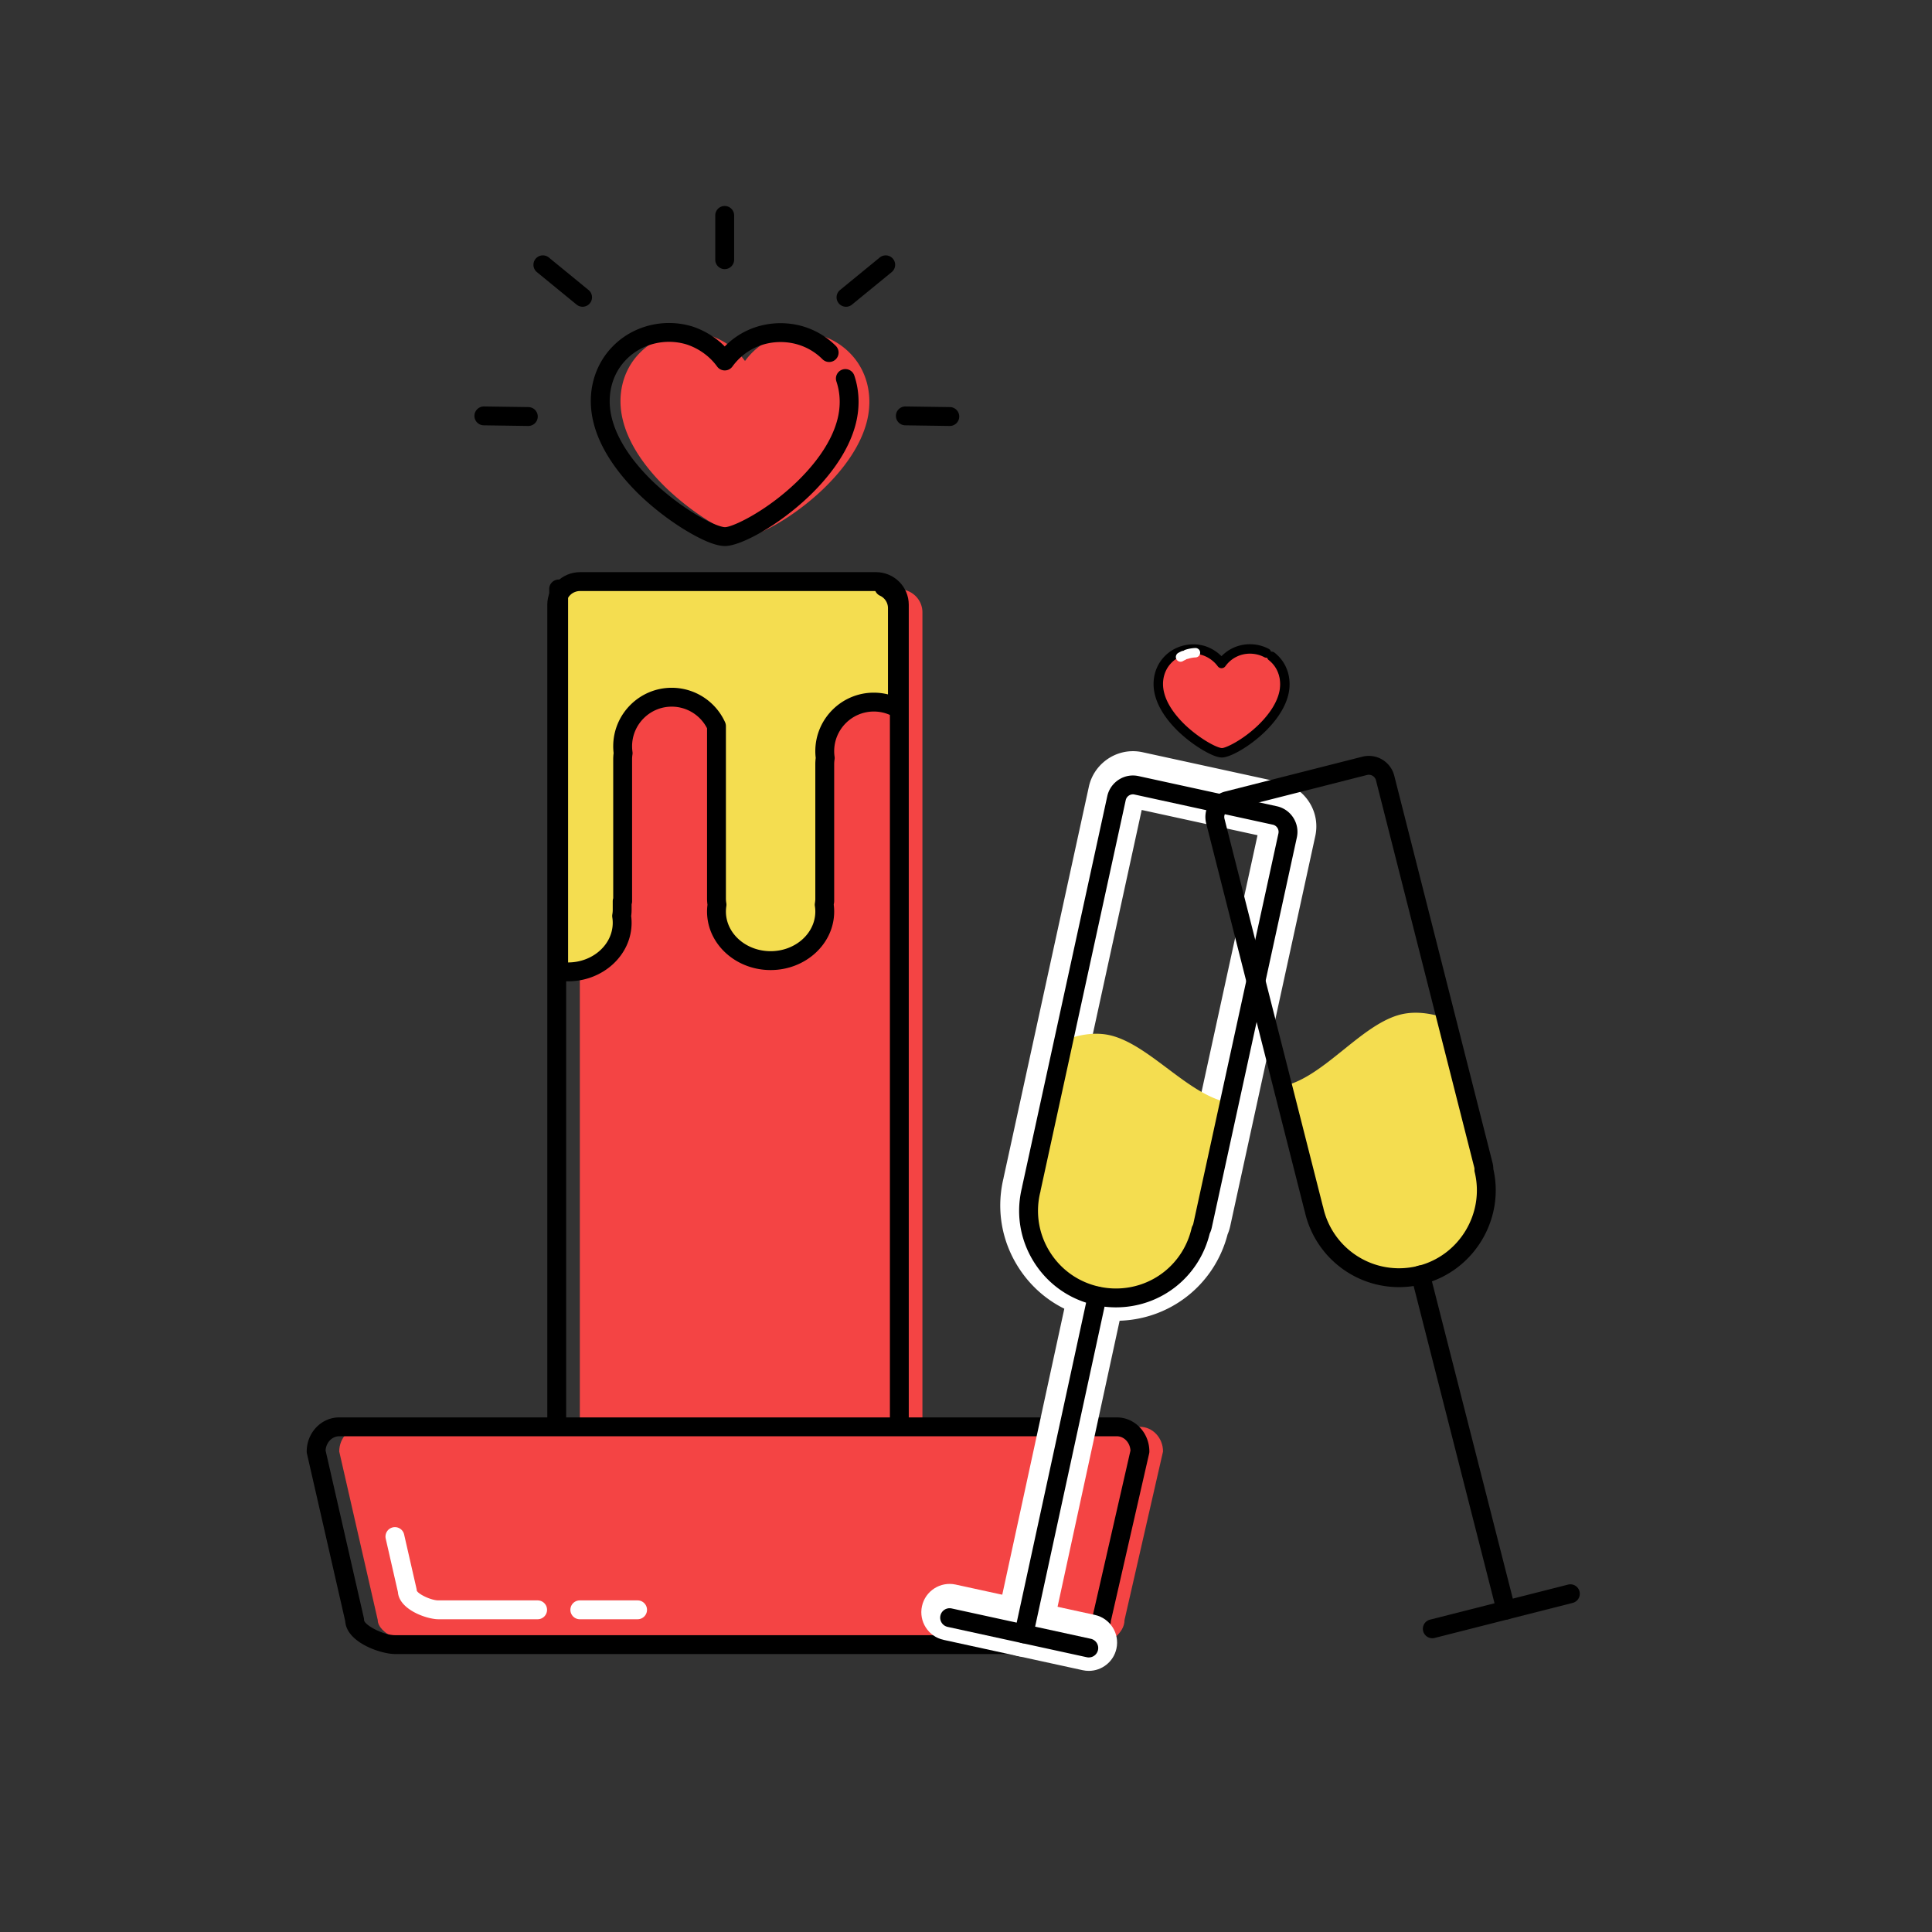<?xml version="1.0" standalone="no"?><!DOCTYPE svg PUBLIC "-//W3C//DTD SVG 1.1//EN" "http://www.w3.org/Graphics/SVG/1.1/DTD/svg11.dtd"><svg t="1576906907860" class="icon" viewBox="0 0 1024 1024" version="1.1" xmlns="http://www.w3.org/2000/svg" p-id="25268" xmlns:xlink="http://www.w3.org/1999/xlink" width="128" height="128"><rect x="0" y="0" width="1024" height="1024" fill="#333333" stroke="none"/><defs><style type="text/css"></style></defs><path d="M353.549 259.062c10.032 9.504 21.121 17.029 29.702 21.385 5.148 2.64 9.24 3.96 11.748 3.96 6.337 0 25.346-9.9 41.318-25.213 10.56-10.165 19.933-22.705 23.233-36.17 3.168-12.937 0.264-26.666-9.373-36.17-6.601-6.601-15.709-10.56-25.741-10.56-12.277 0-22.97 5.94-29.57 15.049-4.489-6.205-10.957-10.956-18.482-13.465-13.068-4.092-27.457-0.66-36.962 8.845-9.636 9.505-12.541 23.233-9.241 36.17 3.302 13.332 12.675 25.872 23.368 36.169zM488.907 755.38c0 6.761-5.543 12.242-12.381 12.242H319.701c-6.838 0-12.381-5.481-12.381-12.242V324.574c0-6.761 5.543-12.242 12.381-12.242h156.825c6.838 0 12.381 5.481 12.381 12.242V755.38zM663.198 343.963c-5.933 0.249-11.239 1.614-14.446 6.075-0.236-0.324-0.317 1.387-0.574 1.08-0.254 0.31-0.5 0.627-0.734 0.953-2.295-3.147-5.593-5.551-9.425-6.812a18.953 18.953 0 0 0-4.928-0.831c-4.62 0.197-9.082 2.075-12.376 5.394-4.882 4.852-6.332 11.839-4.629 18.411 1.704 6.774 6.495 13.133 11.952 18.349 5.12 4.814 10.774 8.619 15.146 10.818 2.154 1.094 3.944 1.737 5.222 1.929 3.766-0.622 12.686-5.528 20.248-12.834 5.351-5.189 10.093-11.585 11.745-18.438 1.586-6.585 0.083-13.561-4.836-18.376-3.207-3.18-7.556-5.551-12.365-5.718z" fill="#F44444" p-id="25269"></path><path d="M675.561 349.473c-3.205-3.181-7.555-5.552-12.363-5.718-0.456 0.019-0.908 0.046-1.355 0.079 4.402 0.44 8.366 2.694 11.342 5.648 4.919 4.815 6.422 11.791 4.836 18.376-1.652 6.854-6.394 13.249-11.745 18.439-6.863 6.63-14.844 11.284-19.076 12.553 0.44 0.126 0.843 0.218 1.204 0.272 3.766-0.622 12.686-5.528 20.248-12.834 5.351-5.189 10.093-11.585 11.745-18.438 1.586-6.587 0.082-13.563-4.836-18.377z" fill="#9B2F2F" p-id="25270"></path><path d="M647.673 401.487c-1.753 0-4.142-0.761-7.097-2.262-5.174-2.602-10.909-6.695-15.728-11.226-6.675-6.38-11.049-13.14-12.663-19.561-2.004-7.729-0.027-15.508 5.292-20.794 5.42-5.462 13.778-7.501 21.278-5.184a21.898 21.898 0 0 1 8.664 5.336c3.913-4.044 9.24-6.324 15.021-6.346h0.082c3.478 0 6.909 0.849 9.93 2.456 0.617 0.329 1.04 0.878 1.223 1.5a2.492 2.492 0 0 1 1.868 0.516 20.594 20.594 0 0 1 1.781 1.577c5.314 5.203 7.378 12.959 5.504 20.735-1.973 8.184-7.851 15.201-12.435 19.646-8.409 8.122-18.522 13.591-22.695 13.606l-0.025 0.001z m-15.215-54.98c-4.252 0-8.44 1.645-11.444 4.672-4.057 4.031-5.541 10.016-3.983 16.022 1.389 5.524 5.28 11.455 11.259 17.169 4.401 4.138 9.843 8.028 14.542 10.392 2.51 1.274 4.173 1.724 4.842 1.724h0.006c1.984-0.007 10.921-4.167 19.238-12.199 4.105-3.981 9.358-10.205 11.05-17.225 1.458-6.048-0.096-12.031-4.154-16.004a15.746 15.746 0 0 0-1.363-1.208 2.49 2.49 0 0 1-0.852-1.256 2.497 2.497 0 0 1-1.495-0.272c-2.316-1.233-4.979-1.866-7.643-1.87-5.222 0.02-9.955 2.451-12.987 6.669a2.501 2.501 0 0 1-2.021 1.041h-0.009a2.5 2.5 0 0 1-2.02-1.026c-1.991-2.73-4.899-4.829-8.187-5.911a16.146 16.146 0 0 0-4.779-0.718z" p-id="25271"></path><path d="M625.738 350.728a2.5 2.5 0 0 1-1.251-4.667 19.612 19.612 0 0 1 1.758-0.897 2.5 2.5 0 0 1 2.047 4.561 14.45 14.45 0 0 0-1.307 0.667 2.478 2.478 0 0 1-1.247 0.336z" fill="#FFFFFF" p-id="25272"></path><path d="M629.025 349.272a2.5 2.5 0 0 1-0.764-4.881 19.918 19.918 0 0 1 5.238-0.934c1.366-0.08 2.545 1.011 2.604 2.391a2.5 2.5 0 0 1-2.392 2.604 14.9 14.9 0 0 0-3.922 0.7c-0.252 0.082-0.51 0.12-0.764 0.12z" fill="#FFFFFF" p-id="25273"></path><path d="M296.098 312.181v202.537c1.616 0.256 3.276 0.398 4.973 0.398 15.846 0 28.692-11.647 28.692-26.014 0-1.232-0.101-2.442-0.284-3.628 0.183-1.059 0.284-2.152 0.284-3.273v-4.53h0.255V402.45c0-1.121 0.091-2.214 0.257-3.273a26.147 26.147 0 0 1-0.257-3.628c0-14.367 11.647-26.014 26.014-26.014 10.559 0 19.642 6.295 23.719 15.333v91.363c0 1.121 0.1 2.214 0.284 3.273a23.763 23.763 0 0 0-0.284 3.628c0 14.367 12.846 26.014 28.692 26.014s28.692-11.647 28.692-26.014c0-1.232-0.101-2.442-0.284-3.628 0.104-0.599 0.173-1.212 0.22-1.833h0.063V405.04c0-1.121 0.091-2.214 0.257-3.273a26.147 26.147 0 0 1-0.257-3.628c0-14.367 11.647-26.014 26.014-26.014 4.53 0 8.788 1.16 12.497 3.196v-53.015c0-4.961-2.957-9.224-7.2-11.146" fill="#F4DD50" p-id="25274"></path><path d="M301.071 520.116c-1.891 0-3.827-0.154-5.755-0.46a5 5 0 0 1-4.218-4.938V312.181a5 5 0 0 1 10 0v197.935c13.052-0.013 23.665-9.435 23.665-21.014 0-0.931-0.076-1.895-0.226-2.865a4.973 4.973 0 0 1 0.015-1.615c0.14-0.81 0.211-1.625 0.211-2.421v-4.53c0-0.552 0.089-1.083 0.255-1.58V402.45c0-1.097 0.071-2.206 0.212-3.307a31.006 31.006 0 0 1-0.212-3.594c0-17.101 13.913-31.014 31.014-31.014 12.169 0 23.269 7.174 28.277 18.277 0.292 0.646 0.442 1.347 0.442 2.056v91.363c0 0.801 0.071 1.614 0.21 2.417 0.093 0.536 0.098 1.083 0.015 1.619a18.82 18.82 0 0 0-0.226 2.865c0 11.587 10.628 21.014 23.692 21.014s23.692-9.427 23.692-21.014c0-0.931-0.076-1.896-0.226-2.867a4.986 4.986 0 0 1 0.016-1.617c0.069-0.397 0.122-0.839 0.16-1.354 0.011-0.141 0.027-0.279 0.049-0.416V405.04c0-1.095 0.071-2.205 0.212-3.307a31.058 31.058 0 0 1-0.212-3.594c0-17.101 13.913-31.014 31.014-31.014 2.533 0 5.053 0.312 7.497 0.92v-45.739a7.255 7.255 0 0 0-4.263-6.591 5.001 5.001 0 0 1 4.126-9.11c6.158 2.79 10.137 8.952 10.137 15.701v53.015a5.001 5.001 0 0 1-7.406 4.384 21.016 21.016 0 0 0-10.091-2.579c-11.587 0-21.014 9.427-21.014 21.014 0 0.957 0.07 1.944 0.209 2.935 0.068 0.487 0.064 0.982-0.012 1.468-0.13 0.834-0.197 1.674-0.197 2.499v72.631c0 0.429-0.054 0.845-0.156 1.243-0.022 0.211-0.047 0.417-0.074 0.62 0.153 1.21 0.231 2.417 0.231 3.598 0 17.101-15.114 31.014-33.692 31.014s-33.692-13.913-33.692-31.014c0-1.18 0.077-2.384 0.23-3.59a24.096 24.096 0 0 1-0.23-3.311v-90.227c-3.576-7-10.815-11.469-18.719-11.469-11.587 0-21.014 9.427-21.014 21.014 0 0.959 0.07 1.946 0.208 2.935 0.068 0.487 0.064 0.982-0.012 1.468-0.13 0.832-0.196 1.672-0.196 2.499v75.221c0 0.552-0.089 1.083-0.255 1.581v2.95c0 1.096-0.077 2.206-0.23 3.31 0.153 1.207 0.23 2.411 0.23 3.591 0.001 17.097-15.113 31.01-33.691 31.01z" p-id="25275"></path><path d="M464.284 768.541H307.459c-9.584 0-17.381-7.734-17.381-17.242V320.493c0-9.507 7.797-17.242 17.381-17.242h156.825c9.584 0 17.381 7.735 17.381 17.242v430.806c0 9.508-7.797 17.242-17.381 17.242z m-156.825-455.29c-4.07 0-7.381 3.249-7.381 7.242v430.806c0 3.993 3.311 7.242 7.381 7.242h156.825c4.07 0 7.381-3.249 7.381-7.242V320.493c0-3.993-3.311-7.242-7.381-7.242H307.459z" p-id="25276"></path><path d="M596.023 858.61c0 7.217-8.541 13.067-15.302 13.067H221.627c-6.761 0-21.423-5.85-21.423-13.067L179.8 769.317c0-7.217 5.481-13.067 12.242-13.067h412.142c6.761 0 12.242 5.85 12.242 13.067l-20.403 89.293z" fill="#F44444" p-id="25277"></path><path d="M568.479 876.677H209.385c-7.526 0-25.73-6.098-26.404-17.418l-20.296-88.828a5.017 5.017 0 0 1-0.125-1.113c0-9.962 7.734-18.067 17.242-18.067h412.143c9.507 0 17.241 8.105 17.241 18.067 0 0.375-0.042 0.748-0.126 1.114l-20.291 88.803c-0.436 9.87-11.095 17.442-20.29 17.442zM172.573 768.814l20.264 88.683c0.083 0.365 0.125 0.738 0.125 1.113 0 2.638 10.145 8.066 16.423 8.066h359.094c4.403 0 10.303-3.988 10.303-8.066 0-0.375 0.042-0.748 0.126-1.114l20.264-88.682c-0.234-4.215-3.387-7.564-7.228-7.564H179.801c-3.841 0-6.994 3.35-7.228 7.564z" p-id="25278"></path><path d="M284.876 858.239h-52.512c-6.088 0-20.773-5.033-21.448-14.379l-6.474-28.33a5 5 0 0 1 9.749-2.228l6.575 28.775c0.073 0.321 0.115 0.648 0.124 0.977 0.783 1.865 7.546 5.186 11.474 5.186h52.512a5 5 0 1 1 0 9.999zM337.924 858.239H307.32a5 5 0 1 1 0-10h30.604a5 5 0 1 1 0 10z" fill="#FFFFFF" p-id="25279"></path><path d="M384.275 289.408c-3.472 0-8.192-1.518-14.029-4.511-10.155-5.155-21.409-13.252-30.859-22.205-9.136-8.798-20.823-22.608-24.781-38.599-3.888-15.242 0.065-30.556 10.583-40.931 10.722-10.722 27.204-14.679 41.967-10.057 6.456 2.152 12.301 5.8 16.973 10.518 7.735-7.901 18.223-12.33 29.584-12.33 11.125 0 21.522 4.271 29.277 12.024a5 5 0 1 1-7.071 7.071c-5.865-5.866-13.751-9.096-22.206-9.096-10.241 0-19.543 4.732-25.521 12.982a4.999 4.999 0 0 1-4.049 2.066h-0.001a4.998 4.998 0 0 1-4.049-2.069c-3.882-5.366-9.569-9.504-16.013-11.653-11.167-3.493-23.699-0.508-31.845 7.638-7.984 7.875-10.94 19.604-7.932 31.398 2.688 10.86 10.289 22.537 21.99 33.804 8.621 8.167 19.285 15.852 28.497 20.528 4.925 2.525 8.185 3.418 9.484 3.418 3.891 0 21.464-8.105 37.857-23.823 8.095-7.792 18.462-19.98 21.837-33.751 1.643-6.708 1.423-13.478-0.637-19.575a5 5 0 1 1 9.474-3.2c2.669 7.9 2.972 16.599 0.876 25.155-3.946 16.098-15.567 29.867-24.623 38.583-16.603 15.925-36.559 26.615-44.783 26.615zM384.104 142.644a5 5 0 0 1-5-5V114.18a5 5 0 0 1 10 0v23.464a5 5 0 0 1-5 5zM503.321 225.766h-0.073l-23.461-0.338a5.001 5.001 0 0 1-4.928-5.071c0.04-2.761 2.321-4.942 5.071-4.928l23.461 0.338a5 5 0 1 1-0.07 9.999zM279.922 225.766h-0.073l-23.461-0.338a5.001 5.001 0 0 1-4.928-5.071c0.04-2.761 2.316-4.942 5.071-4.928l23.461 0.338a5 5 0 1 1-0.07 9.999zM448.408 162.582a4.999 4.999 0 0 1-3.171-8.869l21.01-17.202a5 5 0 1 1 6.335 7.737l-21.01 17.202a4.977 4.977 0 0 1-3.164 1.132zM308.774 162.582a4.981 4.981 0 0 1-3.165-1.131l-21.01-17.202a5 5 0 1 1 6.335-7.737l21.01 17.202a4.999 4.999 0 0 1-3.17 8.868z" p-id="25280"></path><path d="M591.455 700.043h-0.006a61.604 61.604 0 0 1-13.088-1.416c-15.979-3.484-29.646-12.982-38.48-26.746-8.836-13.764-11.783-30.145-8.298-46.125 0.084-0.387 0.175-0.762 0.268-1.133 0.05-0.287 0.104-0.57 0.166-0.854l45.097-206.81c2.378-10.905 12.2-18.82 23.354-18.82 1.711 0 3.429 0.186 5.105 0.551l73.287 15.98c6.238 1.36 11.576 5.069 15.027 10.445s4.602 11.772 3.24 18.013L652.03 649.933a23.841 23.841 0 0 1-1.383 4.32c-7.026 27.048-31.123 45.79-59.192 45.79z m-30.057-70.205c-0.069 0.463-0.16 0.923-0.271 1.378l-0.127 0.504c-0.037 0.146-0.076 0.292-0.109 0.44-1.774 8.139-0.271 16.493 4.235 23.514s11.478 11.865 19.627 13.643c2.211 0.481 4.465 0.727 6.699 0.727h0.003c14.6 0 27.09-9.962 30.375-24.226a14.961 14.961 0 0 1 1.058-3.047l43.631-200.085-61.392-13.387-43.729 200.539z" fill="#FFFFFF" p-id="25281"></path><path d="M542.706 878.098c-1.054 0-2.124-0.111-3.195-0.344-8.096-1.757-13.235-9.744-11.479-17.84L566.9 680.79c1.757-8.097 9.747-13.233 17.84-11.479 8.096 1.757 13.235 9.744 11.479 17.84l-38.868 179.124c-1.525 7.025-7.739 11.823-14.645 11.823z" fill="#FFFFFF" p-id="25282"></path><path d="M577.093 885.596c-1.06 0-2.134-0.112-3.21-0.348l-73.759-16.083c-8.094-1.765-13.225-9.757-11.46-17.851 1.766-8.095 9.759-13.227 17.852-11.46l73.758 16.083c8.095 1.765 13.226 9.757 11.46 17.851-1.53 7.018-7.742 11.808-14.641 11.808z" fill="#FFFFFF" p-id="25283"></path><path d="M589.369 548.968c-8.808-2.36-17.972-0.459-25.604 2.501l-16.672 76.455c-0.049 0.225-0.08 0.449-0.112 0.673-0.109 0.44-0.226 0.876-0.324 1.322-5.44 24.947 10.374 49.58 35.32 55.02 24.767 5.401 49.216-10.152 54.889-34.788a8.898 8.898 0 0 0 0.928-2.448l13.792-63.251c-21.147-3.569-41.501-29.934-62.217-35.484z" fill="#F4DD50" p-id="25284"></path><path d="M591.456 692.925h-0.005c-3.664 0-7.351-0.399-10.958-1.187-13.369-2.914-24.804-10.861-32.196-22.377s-9.858-25.222-6.942-38.592c0.079-0.364 0.168-0.72 0.258-1.074l0.04-0.158a12.2 12.2 0 0 1 0.136-0.755l45.096-206.809c1.384-6.345 7.097-10.95 13.584-10.95 0.994 0 1.995 0.108 2.973 0.321l73.288 15.981c3.63 0.791 6.735 2.949 8.743 6.077s2.677 6.849 1.885 10.48l-45.096 206.801a13.884 13.884 0 0 1-1.09 3.137c-5.609 23.058-25.962 39.105-49.716 39.105z m9.012-271.902a3.932 3.932 0 0 0-3.814 3.081L551.56 630.905c-0.019 0.089-0.029 0.187-0.043 0.283-0.023 0.162-0.06 0.359-0.099 0.52l-0.111 0.441c-0.063 0.25-0.127 0.5-0.183 0.755-2.346 10.757-0.362 21.787 5.588 31.055 5.949 9.268 15.152 15.663 25.912 18.01 2.908 0.634 5.879 0.956 8.828 0.956h0.004c19.286 0 35.783-13.15 40.12-31.98a4.93 4.93 0 0 1 0.507-1.316c0.188-0.337 0.325-0.699 0.408-1.078l45.096-206.798c0.223-1.021 0.034-2.067-0.53-2.947s-1.438-1.486-2.458-1.708l-73.289-15.981a3.84 3.84 0 0 0-0.842-0.094z" p-id="25285"></path><path d="M542.696 870.979a5.001 5.001 0 0 1-4.891-6.061l38.868-179.123a5.001 5.001 0 0 1 9.773 2.121l-38.868 179.123a5.003 5.003 0 0 1-4.882 3.94z" p-id="25286"></path><path d="M577.083 878.478c-0.354 0-0.711-0.037-1.07-0.116l-73.758-16.083a5 5 0 0 1-3.82-5.95 4.995 4.995 0 0 1 5.951-3.819l73.758 16.083a4.998 4.998 0 0 1 3.819 5.95 5.002 5.002 0 0 1-4.88 3.935z" p-id="25287"></path><path d="M740.811 538.138c8.723-2.657 17.947-1.069 25.674 1.631l19.255 75.845c0.057 0.223 0.095 0.446 0.134 0.669 0.124 0.436 0.256 0.868 0.368 1.311 6.283 24.748-8.686 49.903-33.433 56.186-24.57 6.238-49.532-8.477-56.038-32.906a8.912 8.912 0 0 1-1.011-2.416l-15.93-62.747c21.017-4.284 40.465-31.324 60.981-37.573z" fill="#F4DD50" p-id="25288"></path><path d="M741.525 682.205c-23.443 0-43.85-15.888-49.625-38.636a32.21 32.21 0 0 1-0.263-1.14l-0.021-0.093a12.815 12.815 0 0 1-0.219-0.745l-52.085-205.155c-1.887-7.436 2.626-15.021 10.061-16.908l72.703-18.458a13.899 13.899 0 0 1 16.909 10.061l52.085 205.153c0.273 1.073 0.417 2.179 0.427 3.295 6.146 26.933-10.486 54.224-37.334 61.04a51.372 51.372 0 0 1-12.638 1.586z m-16.017-271.564c-0.323 0-0.65 0.042-0.971 0.123l-72.702 18.458a3.916 3.916 0 0 0-2.828 4.755l52.084 205.153c0.024 0.094 0.06 0.188 0.092 0.282 0.057 0.168 0.104 0.34 0.144 0.514l0.083 0.381c0.058 0.265 0.114 0.529 0.182 0.793 4.651 18.318 21.071 31.106 39.934 31.106h0.001c3.411 0 6.835-0.43 10.177-1.278 21.775-5.528 35.199-27.793 29.926-49.632a5.048 5.048 0 0 1-0.135-1.401 3.895 3.895 0 0 0-0.114-1.143l-52.087-205.159a3.907 3.907 0 0 0-3.786-2.952z" p-id="25289"></path><path d="M798.212 858.384a5 5 0 0 1-4.841-3.766l-45.284-177.611a5 5 0 1 1 9.689-2.471l45.284 177.611a5 5 0 0 1-4.848 6.237z" p-id="25290"></path><path d="M759.155 868.299a5 5 0 0 1-1.227-9.848l73.17-18.576a5 5 0 0 1 2.461 9.693l-73.17 18.576a4.992 4.992 0 0 1-1.234 0.155z" p-id="25291"></path></svg>